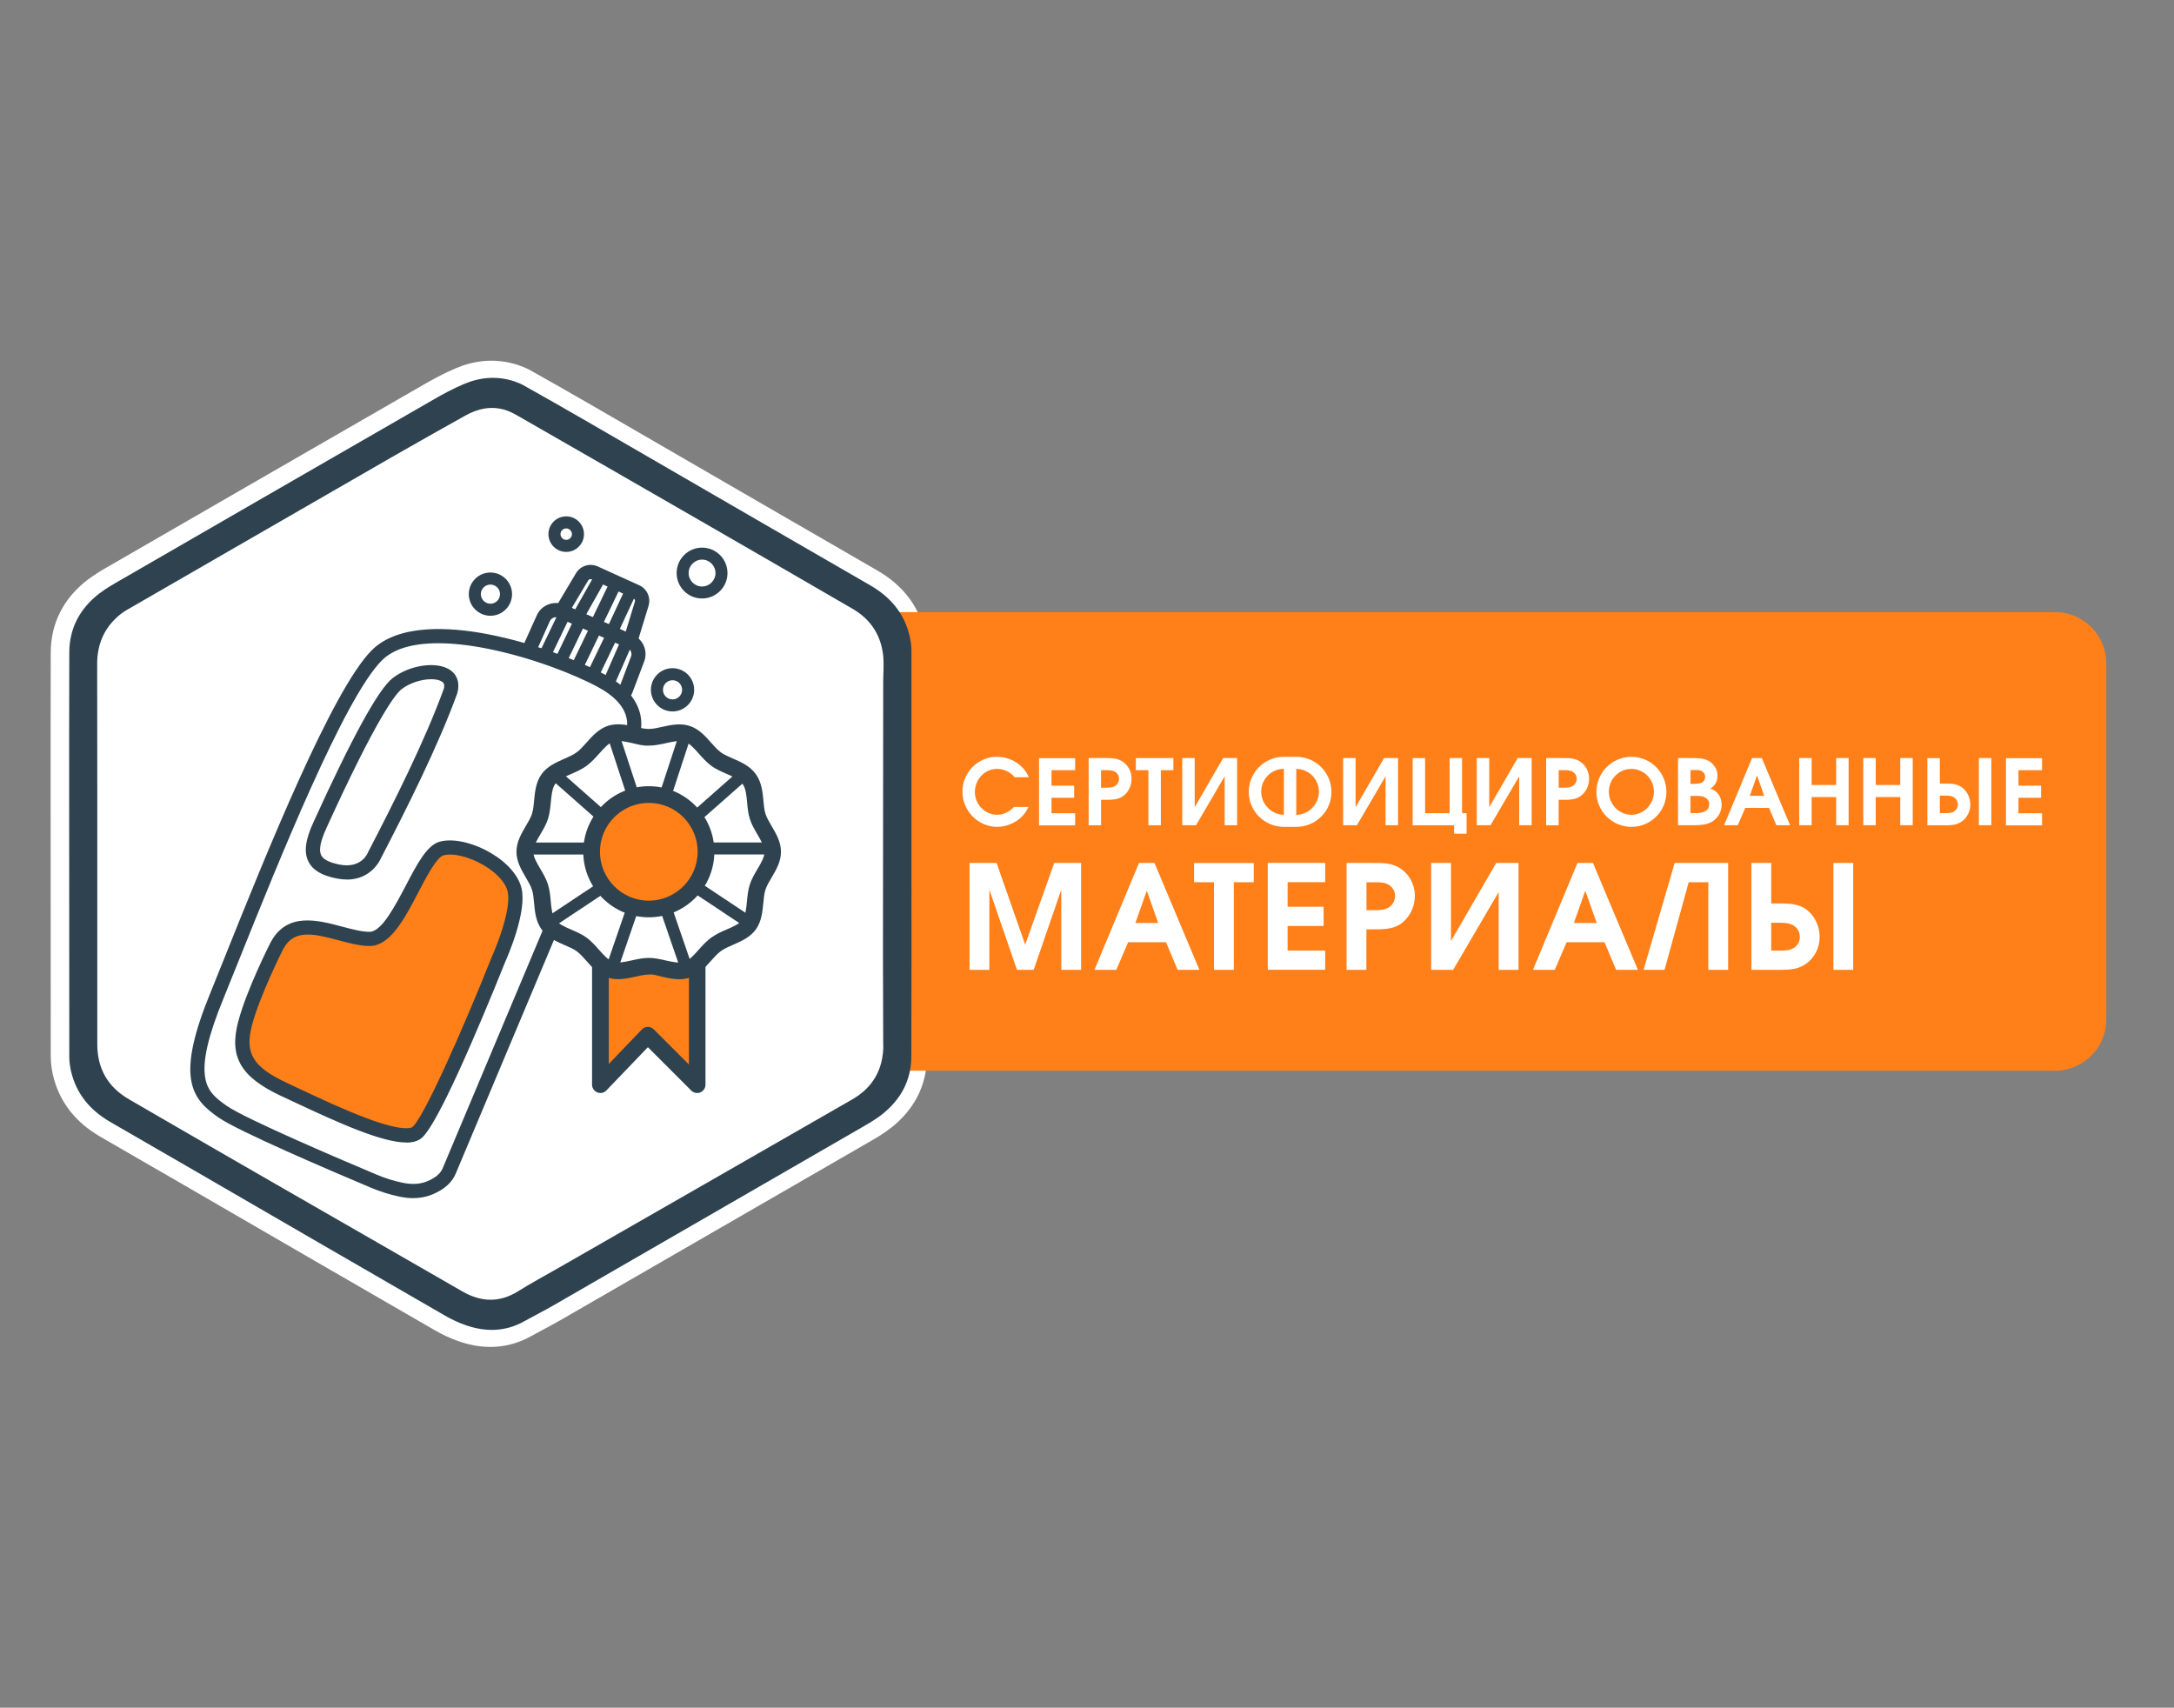 <?xml version="1.0" encoding="UTF-8"?>
<svg id="Layer_1" data-name="Layer 1" xmlns="http://www.w3.org/2000/svg" version="1.1" viewBox="0 0 360.88 283.46">
  <rect x="0" y="0" width="360.88" height="283.46" fill="#808080" stroke="none"/>
  <defs>
    <style>
      .cls-1 {
        fill: #2e434f;
      }

      .cls-1, .cls-2, .cls-3 {
        stroke-width: 0px;
      }

      .cls-2 {
        fill: #ff7f19;
      }

      .cls-4 {
        opacity: .55;
      }

      .cls-3, .cls-5 {
        fill: #fff;
      }

      .cls-5 {
        stroke: #fff;
        stroke-miterlimit: 10;
        stroke-width: 5.67px;
      }
    </style>
  </defs>
  <path class="cls-5" d="M151.06,141.75v-33.64c0-.83-.1-1.67-.29-2.48-.87-3.82-3.2-6.54-6.53-8.47-6.23-3.6-12.46-7.19-18.69-10.8-9.7-5.61-19.39-11.24-29.1-16.85-3.26-1.89-6.54-3.74-9.82-5.58-.48-.27-1-.47-1.53-.65-2.86-.94-5.69-.68-8.41.49-1.75.75-3.45,1.66-5.1,2.62-17.18,9.89-34.35,19.79-51.52,29.71-1.34.77-2.7,1.53-3.91,2.47-3.14,2.46-4.89,5.7-4.9,9.74-.03,8.65-.02,17.3-.02,25.95,0,13.69,0,27.38.02,41.06,0,.8.1,1.61.27,2.39.87,3.82,3.17,6.56,6.5,8.49,4.59,2.67,9.2,5.31,13.79,7.97,13.89,8.05,27.78,16.11,41.69,24.13,1.17.68,2.41,1.27,3.69,1.7,3.23,1.09,6.43,1.05,9.5-.65,1.7-.94,3.44-1.82,5.12-2.79,16.99-9.79,33.97-19.59,50.94-29.4,1.15-.66,2.31-1.33,3.35-2.14,3.11-2.43,4.91-5.63,4.93-9.63.04-11.22.02-22.43.02-33.65h0Z"/>
  <g>
    <path class="cls-2" d="M146.7,101.6h194.44c4.69,0,8.5,3.81,8.5,8.5v59.13c0,4.69-3.81,8.5-8.5,8.5h-194.44v-76.14h0Z"/>
    <g>
      <path class="cls-1" d="M41.77,123.3l-.32-.05c.1,0,.21.02.32.05Z"/>
      <path class="cls-1" d="M45.84,119.72"/>
    </g>
    <path class="cls-1" d="M151.3,141.76v-33.64c0-.83-.1-1.67-.29-2.48-.87-3.82-3.2-6.54-6.53-8.47-6.23-3.6-12.46-7.19-18.69-10.8-9.7-5.61-19.39-11.24-29.1-16.85-3.26-1.89-6.54-3.74-9.82-5.58-.48-.27-1-.47-1.53-.65-2.86-.94-5.69-.68-8.41.49-1.75.75-3.45,1.66-5.1,2.62-17.18,9.89-34.35,19.79-51.52,29.71-1.34.77-2.7,1.53-3.91,2.47-3.14,2.46-4.89,5.7-4.9,9.74-.03,8.65-.02,17.3-.02,25.95,0,13.69,0,27.38.02,41.06,0,.8.1,1.61.27,2.39.87,3.82,3.17,6.56,6.5,8.49,4.59,2.67,9.2,5.31,13.79,7.97,13.89,8.05,27.78,16.11,41.69,24.13,1.17.68,2.41,1.27,3.69,1.7,3.23,1.09,6.43,1.05,9.5-.65,1.7-.94,3.44-1.82,5.12-2.79,16.99-9.79,33.97-19.59,50.94-29.4,1.15-.66,2.31-1.33,3.35-2.14,3.11-2.43,4.91-5.63,4.93-9.63.04-11.22.02-22.43.02-33.65h0ZM146.63,173.48c0,3.99-1.72,7.03-5.16,9.01-16.28,9.36-32.57,18.68-48.85,28.02-2.19,1.26-4.43,2.45-6.58,3.8-3.14,1.97-6.19,1.84-9.34.02-10.94-6.31-21.9-12.58-32.84-18.88-7.49-4.31-14.97-8.64-22.45-12.98-3.5-2.03-5.26-5.07-5.26-9.15v-42.03c0-7.03,0-14.07-.02-21.1,0-3.23,1.14-5.9,3.58-8,.51-.44,1.09-.81,1.68-1.14,5.49-3.17,10.98-6.34,16.48-9.51,9.16-5.29,18.33-10.57,27.5-15.85,3.94-2.26,7.89-4.48,11.86-6.7,2.13-1.19,4.38-1.68,6.77-.9.72.24,1.41.61,2.08,1,5.58,3.2,11.15,6.39,16.72,9.6.01,0,.02,0,.03.02,3.73,2.14,7.46,4.29,11.19,6.44,9.18,5.29,18.34,10.58,27.5,15.9,3.07,1.78,4.8,4.48,5.11,8.02.12,1.35-.02,2.72-.02,4.07-.02,15.11-.03,30.22-.04,45.32,0,5.01.03,10.01.04,15.02h.02Z"/>
    <g>
      <path class="cls-3" d="M165.54,137.25c-3.2,0-5.78-2.67-5.78-5.86s2.61-5.78,5.72-5.78c2.23,0,4.44,1.3,5.3,3.4h-2.35c-.69-.85-1.81-1.39-2.93-1.39-2.04,0-3.67,1.77-3.67,3.85s1.69,3.77,3.68,3.77c1.1,0,2.05-.5,2.81-1.3h2.4c-.85,2.02-3.02,3.3-5.18,3.3h0Z"/>
      <path class="cls-3" d="M178.47,125.83v2.01h-3.92v2.57h3.76v2.01h-3.76v2.57h3.92v2.01h-5.99v-11.15h5.99v-.02Z"/>
      <path class="cls-3" d="M180.71,125.83h2.63c1.07,0,2.08-.04,3.02.59.92.62,1.48,1.69,1.48,2.81s-.45,2.16-1.33,2.85c-.92.74-2.22.68-3.32.68h-.41v4.23h-2.07v-11.15h0ZM184.75,130.63c.6-.2,1.01-.72,1.01-1.37s-.45-1.16-1.07-1.33c-.45-.12-1.09-.09-1.54-.09h-.38v2.91h.38c.51,0,1.1.03,1.6-.12h0Z"/>
      <path class="cls-3" d="M188.55,127.84v-2.01h6.23v2.01h-2.08v9.15h-2.07v-9.15h-2.08,0Z"/>
      <path class="cls-3" d="M205.36,136.98h-2.07v-8.12l-4.75,8.12h-2.29v-11.15h2.07v8.15l4.72-8.15h2.32v11.15h0Z"/>
      <path class="cls-3" d="M207.29,131.46c0-3.24,2.61-5.84,5.83-5.84h2.07c3.21,0,5.83,2.6,5.83,5.84s-2.66,5.79-5.83,5.79h-2.07c-3.17,0-5.83-2.57-5.83-5.79ZM209.36,131.41c0,2.07,1.72,3.83,3.76,3.83v-7.62c-2.08,0-3.76,1.69-3.76,3.79ZM215.18,135.25c2.04,0,3.76-1.77,3.76-3.83s-1.67-3.79-3.76-3.79v7.62Z"/>
      <path class="cls-3" d="M232.07,136.98h-2.07v-8.12l-4.75,8.12h-2.29v-11.15h2.07v8.15l4.72-8.15h2.32v11.15h0Z"/>
      <path class="cls-3" d="M234.5,136.98v-11.15h2.07v9.15h4.06v-9.15h2.07v9.15h.75v3.41h-2.07v-1.4h-6.88Z"/>
      <path class="cls-3" d="M254.25,136.98h-2.07v-8.12l-4.75,8.12h-2.29v-11.15h2.07v8.15l4.72-8.15h2.32v11.15h0Z"/>
      <path class="cls-3" d="M256.67,125.83h2.62c1.07,0,2.08-.04,3.02.59.92.62,1.48,1.69,1.48,2.81s-.45,2.16-1.33,2.85c-.92.74-2.22.68-3.32.68h-.41v4.23h-2.07v-11.15h.01ZM260.72,130.63c.6-.2,1.01-.72,1.01-1.37s-.45-1.16-1.07-1.33c-.45-.12-1.09-.09-1.54-.09h-.38v2.91h.38c.51,0,1.1.03,1.6-.12h0Z"/>
      <path class="cls-3" d="M270.81,137.25c-3.17,0-5.81-2.57-5.81-5.79s2.6-5.84,5.81-5.84,5.81,2.6,5.81,5.84-2.64,5.79-5.81,5.79ZM270.81,135.25c2.04,0,3.74-1.77,3.74-3.83s-1.66-3.79-3.74-3.79-3.74,1.69-3.74,3.79,1.71,3.83,3.74,3.83Z"/>
      <path class="cls-3" d="M280.57,125.83c1.01,0,2.04-.04,2.97.42.92.47,1.57,1.46,1.57,2.5,0,.88-.41,1.74-1.22,2.13,1.22.39,1.9,1.43,1.9,2.7,0,1.09-.5,2.01-1.36,2.66-.89.65-2.02.71-3.09.74h-2.79v-11.15s2.02,0,2.02,0ZM282.42,129.95c.39-.18.63-.6.63-1.03s-.29-.81-.69-.98c-.39-.18-.92-.11-1.36-.11h-.38v2.28h.39c.44,0,1.01,0,1.4-.17h0ZM283.18,134.58c.38-.26.54-.62.54-1.09,0-.54-.26-.88-.74-1.15-.47-.24-.97-.23-1.46-.23h-.91v2.85h.86c.6,0,1.16-.03,1.71-.39h0Z"/>
      <path class="cls-3" d="M292.46,125.83l4.69,11.15h-2.28l-1.21-2.88h-3.95l-1.24,2.88h-2.28l4.65-11.15s1.62,0,1.62,0ZM291.66,128.71l-1.19,3.38h2.38l-1.19-3.38Z"/>
      <path class="cls-3" d="M300.73,125.83v4.47h4.07v-4.47h2.07v11.15h-2.07v-4.68h-4.07v4.68h-2.07v-11.15s2.07,0,2.07,0Z"/>
      <path class="cls-3" d="M311.37,125.83v4.47h4.07v-4.47h2.07v11.15h-2.07v-4.68h-4.07v4.68h-2.07v-11.15s2.07,0,2.07,0Z"/>
      <path class="cls-3" d="M322.01,125.83v4.23h.41c1.1,0,2.4-.06,3.32.68.88.69,1.33,1.75,1.33,2.85s-.56,2.19-1.48,2.81c-.94.63-1.95.59-3.02.59h-2.63v-11.15h2.07ZM322.01,132.06v2.91h.38c.45,0,1.09.03,1.54-.09.62-.17,1.07-.65,1.07-1.33s-.41-1.18-1.01-1.37c-.5-.15-1.09-.12-1.6-.12h-.38ZM330.56,125.83v11.15h-2.07v-11.15s2.07,0,2.07,0Z"/>
      <path class="cls-3" d="M338.98,125.83v2.01h-3.92v2.57h3.76v2.01h-3.76v2.57h3.92v2.01h-5.99v-11.15h5.99v-.02Z"/>
      <path class="cls-3" d="M165.43,143.24l4.75,13.56,4.82-13.56h4.46v17.74h-3.29v-13.3l-4.58,13.3h-2.78l-4.58-13.3v13.3h-3.29v-17.74h4.49,0Z"/>
      <path class="cls-3" d="M191.64,143.24l7.46,17.74h-3.62l-1.92-4.58h-6.29l-1.97,4.58h-3.62l7.39-17.74h2.57,0ZM190.37,147.83l-1.9,5.38h3.79l-1.9-5.38h0Z"/>
      <path class="cls-3" d="M198.21,146.44v-3.19h9.91v3.19h-3.31v14.54h-3.29v-14.54h-3.31Z"/>
      <path class="cls-3" d="M219.98,143.24v3.19h-6.24v4.08h5.98v3.19h-5.98v4.08h6.24v3.19h-9.53v-17.74h9.53Z"/>
      <path class="cls-3" d="M223.53,143.24h4.18c1.7,0,3.31-.07,4.8.94,1.46.98,2.35,2.69,2.35,4.46s-.72,3.43-2.11,4.54c-1.46,1.18-3.53,1.08-5.28,1.08h-.65v6.72h-3.29v-17.74h0ZM229.97,150.88c.96-.31,1.61-1.15,1.61-2.18s-.72-1.85-1.7-2.11c-.72-.19-1.73-.14-2.45-.14h-.6v4.63h.6c.82,0,1.75.05,2.54-.19h0Z"/>
      <path class="cls-3" d="M252.07,160.98h-3.29v-12.91l-7.56,12.91h-3.65v-17.74h3.29v12.96l7.51-12.96h3.7v17.74Z"/>
      <path class="cls-3" d="M264.43,143.24l7.46,17.74h-3.62l-1.92-4.58h-6.29l-1.97,4.58h-3.62l7.39-17.74h2.57ZM263.16,147.83l-1.9,5.38h3.79l-1.9-5.38h0Z"/>
      <path class="cls-3" d="M286.87,160.98h-3.29v-14.54h-3.26l-4.01,14.54h-3.48l5.16-17.74h8.88v17.74h0Z"/>
      <path class="cls-3" d="M294.02,143.24v6.72h.65c1.75,0,3.82-.1,5.28,1.08,1.39,1.1,2.11,2.78,2.11,4.54s-.89,3.48-2.35,4.46c-1.49,1.01-3.1.94-4.8.94h-4.18v-17.74h3.29ZM294.02,153.16v4.63h.6c.72,0,1.73.05,2.45-.14.98-.26,1.7-1.03,1.7-2.11s-.65-1.87-1.61-2.18c-.79-.24-1.73-.19-2.54-.19h-.6ZM307.63,143.24v17.74h-3.29v-17.74h3.29Z"/>
    </g>
  </g>
  <g>
    <g>
      <g>
        <path class="cls-1" d="M116.54,98.8c-2.03,0-3.68-1.65-3.68-3.68s1.65-3.68,3.68-3.68,3.68,1.65,3.68,3.68-1.65,3.68-3.68,3.68ZM116.54,92.35c-1.53,0-2.77,1.24-2.77,2.77s1.24,2.77,2.77,2.77,2.77-1.24,2.77-2.77-1.24-2.77-2.77-2.77Z"/>
        <path class="cls-1" d="M116.54,99.34c-2.33,0-4.22-1.89-4.22-4.22s1.89-4.22,4.22-4.22,4.22,1.89,4.22,4.22-1.89,4.22-4.22,4.22ZM116.54,92.89c-1.23,0-2.23,1-2.23,2.23s1,2.23,2.23,2.23,2.23-1,2.23-2.23-1-2.23-2.23-2.23Z"/>
      </g>
      <g>
        <path class="cls-1" d="M111.64,117.55c-1.68,0-3.05-1.37-3.05-3.05s1.37-3.05,3.05-3.05,3.05,1.37,3.05,3.05-1.37,3.05-3.05,3.05ZM111.64,112.37c-1.18,0-2.13.96-2.13,2.13s.96,2.13,2.13,2.13,2.13-.96,2.13-2.13-.96-2.13-2.13-2.13Z"/>
        <path class="cls-1" d="M111.64,118.09c-1.98,0-3.59-1.61-3.59-3.59s1.61-3.59,3.59-3.59,3.59,1.61,3.59,3.59-1.61,3.59-3.59,3.59ZM111.64,112.91c-.88,0-1.59.71-1.59,1.59s.71,1.59,1.59,1.59,1.59-.71,1.59-1.59-.71-1.59-1.59-1.59Z"/>
      </g>
      <g>
        <path class="cls-1" d="M81.41,101.67c-1.68,0-3.05-1.37-3.05-3.05s1.37-3.05,3.05-3.05,3.05,1.37,3.05,3.05-1.37,3.05-3.05,3.05ZM81.41,96.49c-1.18,0-2.13.96-2.13,2.13s.96,2.13,2.13,2.13,2.13-.96,2.13-2.13-.96-2.13-2.13-2.13Z"/>
        <path class="cls-1" d="M81.41,102.21c-1.98,0-3.59-1.61-3.59-3.59s1.61-3.59,3.59-3.59,3.59,1.61,3.59,3.59-1.61,3.59-3.59,3.59ZM81.41,97.03c-.88,0-1.59.72-1.59,1.59s.72,1.59,1.59,1.59,1.59-.71,1.59-1.59-.71-1.59-1.59-1.59Z"/>
      </g>
      <g>
        <path class="cls-1" d="M93.99,91.07c-1.33,0-2.41-1.08-2.41-2.41s1.08-2.41,2.41-2.41,2.41,1.08,2.41,2.41-1.08,2.41-2.41,2.41ZM93.99,87.17c-.82,0-1.49.67-1.49,1.49s.67,1.49,1.49,1.49,1.49-.67,1.49-1.49-.67-1.49-1.49-1.49Z"/>
        <path class="cls-1" d="M93.99,91.61c-1.63,0-2.95-1.32-2.95-2.95s1.32-2.95,2.95-2.95,2.95,1.32,2.95,2.95-1.32,2.95-2.95,2.95ZM93.99,87.71c-.53,0-.95.43-.95.95s.43.95.95.95.95-.43.95-.95-.43-.95-.95-.95Z"/>
      </g>
      <g>
        <g>
          <path class="cls-1" d="M101.75,116.62c-.42,0-.84-.09-1.23-.27l-11.6-5.33c-1.46-.67-2.12-2.42-1.46-3.89l2.14-4.76c.66-1.47,2.4-2.14,3.87-1.49l11.39,5c1.44.63,2.13,2.28,1.57,3.74l-1.93,5.1c-.29.76-.89,1.37-1.64,1.68-.36.15-.74.22-1.12.22h.01ZM92.3,101.91c-.64,0-1.25.37-1.53.98l-2.14,4.77h0c-.37.83,0,1.82.83,2.2l11.6,5.33c.42.2.9.2,1.33.03.43-.18.76-.52.93-.95l1.93-5.1c.32-.83-.08-1.76-.89-2.12l-11.39-5c-.22-.09-.44-.14-.67-.14ZM88.05,107.4h0Z"/>
          <path class="cls-1" d="M101.75,117.16c-.5,0-1-.11-1.46-.32l-11.6-5.33c-1.73-.8-2.51-2.86-1.73-4.6l2.14-4.76c.78-1.74,2.84-2.53,4.58-1.77l11.39,5c1.7.75,2.52,2.69,1.86,4.43l-1.93,5.1c-.34.9-1.05,1.63-1.94,1.99-.42.17-.86.26-1.32.26h.01ZM88.05,107.15l-.09.2c-.54,1.2,0,2.62,1.19,3.17l11.6,5.33c.31.14.66.22,1,.22h0c.32,0,.62-.06.91-.18.62-.25,1.1-.75,1.34-1.37l1.93-5.1c.45-1.2-.11-2.54-1.28-3.06l-11.39-5c-1.21-.53-2.62.02-3.16,1.22l-2.05,4.56v.51c.02-.08.05-.15.09-.23l2.14-4.76c.36-.79,1.15-1.3,2.02-1.3.31,0,.6.06.88.19l11.39,5c1.08.47,1.6,1.71,1.18,2.81l-1.93,5.1c-.22.58-.66,1.03-1.23,1.26s-1.2.22-1.76-.04l-11.6-5.33c-1.02-.47-1.52-1.63-1.18-2.68v-.51h0ZM92.3,102.45c-.45,0-.85.26-1.03.66l-2.14,4.77c-.25.56,0,1.23.56,1.49l11.6,5.33c.29.13.61.14.9.02s.51-.35.63-.64l1.93-5.1c.21-.56-.05-1.19-.6-1.43l-11.39-5c-.14-.06-.29-.09-.45-.09h-.01Z"/>
        </g>
        <g>
          <path class="cls-1" d="M104.62,107.1c-.09,0-.18-.02-.26-.05l-11.39-5c-.17-.07-.3-.22-.35-.39-.06-.17-.03-.36.06-.52l3.4-5.71c.6-1,1.85-1.4,2.92-.91l6.9,3.13c1.05.47,1.58,1.66,1.25,2.76l-1.91,6.25c-.05.17-.18.32-.34.39-.08.04-.18.06-.27.06h-.01ZM94.14,101.17l10.07,4.42,1.7-5.56c.15-.49-.09-1.01-.55-1.22l-6.9-3.13c-.47-.21-1.03-.04-1.29.4,0,0-3.03,5.09-3.03,5.09Z"/>
          <path class="cls-1" d="M104.62,107.64c-.16,0-.32-.03-.48-.1l-11.39-5c-.31-.14-.55-.4-.65-.72s-.06-.67.11-.96l3.4-5.71c.74-1.24,2.29-1.73,3.61-1.13l6.9,3.13c1.29.59,1.95,2.05,1.54,3.41l-1.91,6.25c-.1.32-.33.59-.64.73-.16.07-.32.11-.49.11h0ZM98.04,94.85c-.6,0-1.18.31-1.51.86l-3.4,5.71s-.02.05,0,.08c0,.03.03.05.05.06l11.43,5.01h.04s.04-.03.05-.06l1.91-6.25c.26-.84-.15-1.75-.95-2.11l-6.9-3.13c-.23-.11-.48-.16-.72-.16h0ZM104.55,106.33l-11.19-4.91,3.34-5.61c.41-.68,1.26-.95,1.98-.62l6.9,3.13c.71.32,1.07,1.13.84,1.87l-1.88,6.14h.01ZM94.92,100.92l8.95,3.93,1.52-4.98c.07-.23-.04-.47-.26-.57l-6.9-3.13c-.22-.1-.48-.02-.6.19l-2.72,4.56h.01Z"/>
        </g>
        <g>
          <path class="cls-1" d="M96.02,102.69c-.08,0-.15-.02-.22-.06-.22-.12-.3-.4-.17-.62l3.76-6.66c.12-.22.4-.3.62-.17.22.12.3.4.17.62l-3.76,6.66c-.08.15-.24.23-.4.23Z"/>
          <path class="cls-1" d="M96.02,103.23c-.17,0-.34-.04-.49-.13-.48-.27-.65-.88-.38-1.36l3.76-6.66c.13-.23.34-.4.6-.47s.53-.04.76.09c.48.27.65.88.38,1.36l-3.76,6.66c-.18.31-.51.51-.87.51Z"/>
        </g>
        <g>
          <path class="cls-1" d="M98.86,104.27c-.07,0-.13-.01-.2-.05-.23-.11-.32-.38-.21-.61l3.35-6.96c.11-.23.38-.32.61-.21s.32.38.21.61l-3.35,6.96c-.08.16-.24.26-.41.26Z"/>
          <path class="cls-1" d="M98.86,104.81c-.15,0-.3-.03-.43-.1-.24-.12-.42-.32-.51-.57-.09-.25-.07-.52.04-.76l3.35-6.96c.12-.24.32-.42.57-.51.25-.09.52-.07.76.04.24.12.42.32.51.57.09.25.07.52-.04.76l-3.35,6.96c-.16.34-.52.57-.9.57Z"/>
        </g>
        <g>
          <path class="cls-1" d="M95.51,111.79c-.07,0-.13-.01-.2-.05-.23-.11-.32-.38-.21-.61l3.35-6.96c.11-.23.38-.32.61-.21s.32.38.21.61l-3.35,6.96c-.08.16-.24.26-.41.26Z"/>
          <path class="cls-1" d="M95.51,112.33c-.15,0-.3-.03-.43-.1-.24-.12-.42-.32-.51-.57-.09-.25-.07-.52.04-.76l3.35-6.96c.12-.24.32-.42.57-.51.25-.09.52-.07.76.04.49.24.7.84.47,1.33l-3.35,6.96c-.17.34-.52.57-.9.57Z"/>
        </g>
        <g>
          <path class="cls-1" d="M92.96,110.4c-.07,0-.13-.01-.2-.05-.23-.11-.32-.38-.21-.61l3.35-6.96c.11-.23.38-.32.61-.21s.32.38.21.61l-3.35,6.96c-.08.16-.24.26-.41.26Z"/>
          <path class="cls-1" d="M92.96,110.94c-.15,0-.3-.03-.43-.1-.5-.24-.7-.84-.47-1.33l3.35-6.96c.24-.5.84-.7,1.33-.47.5.24.71.84.47,1.33l-3.35,6.96c-.16.34-.52.57-.9.57Z"/>
        </g>
        <g>
          <path class="cls-1" d="M90.32,109.46c-.07,0-.13-.01-.2-.05-.23-.11-.32-.38-.21-.61l3.35-6.96c.11-.23.38-.32.61-.21s.32.38.21.61l-3.35,6.96c-.08.16-.24.26-.41.26Z"/>
          <path class="cls-1" d="M90.32,110c-.15,0-.3-.03-.43-.1-.5-.24-.71-.84-.47-1.33l3.35-6.96c.12-.24.32-.42.57-.51.25-.09.52-.07.76.04.24.12.42.32.51.57.09.25.07.52-.04.76l-3.35,6.96c-.16.34-.52.57-.9.57Z"/>
        </g>
        <g>
          <path class="cls-1" d="M98.11,113.13c-.07,0-.13-.01-.2-.05-.23-.11-.32-.38-.21-.61l3.35-6.96c.11-.23.38-.32.61-.21s.32.38.21.61l-3.35,6.96c-.08.16-.24.26-.41.26Z"/>
          <path class="cls-1" d="M98.11,113.67c-.15,0-.3-.03-.43-.1-.5-.24-.71-.84-.47-1.33l3.35-6.96c.12-.24.32-.42.57-.51.25-.09.52-.07.76.04.24.12.42.32.51.57.09.25.07.52-.04.76l-3.35,6.96c-.16.34-.52.57-.9.57Z"/>
        </g>
        <g>
          <path class="cls-1" d="M101.01,113.88c-.06,0-.12-.01-.18-.04-.23-.1-.34-.37-.24-.6l3.05-6.96c.1-.23.37-.34.6-.24.23.1.34.37.24.6l-3.05,6.96c-.08.17-.24.27-.42.27h0Z"/>
          <path class="cls-1" d="M101.01,114.42c-.14,0-.27-.03-.4-.08-.24-.11-.43-.3-.53-.55s-.09-.52.02-.76l3.05-6.96c.22-.5.81-.73,1.31-.51.24.11.43.3.53.55s.09.52-.02.76l-3.05,6.96c-.16.36-.52.6-.91.6h0Z"/>
        </g>
        <g>
          <path class="cls-1" d="M101.55,105.38c-.06,0-.13-.01-.19-.04-.23-.11-.33-.38-.22-.61l3.13-6.73c.11-.23.38-.33.61-.22s.33.38.22.61l-3.13,6.73c-.08.17-.24.26-.41.26h0Z"/>
          <path class="cls-1" d="M101.55,105.92c-.15,0-.29-.03-.42-.09-.5-.23-.72-.83-.48-1.32l3.13-6.73c.11-.24.31-.43.56-.52s.52-.08.76.03c.5.23.72.83.48,1.33l-3.13,6.73c-.16.35-.52.58-.91.58h.01Z"/>
        </g>
        <g>
          <path class="cls-3" d="M103.79,116.14c-.25-.32-.54-.64-.88-.95-.78-.74-1.8-1.48-3.12-2.19-2.28-1.23-5.64-2.69-9.46-3.98-1.52-.52-3.11-1.01-4.73-1.44h-.02c-8.79-2.37-18.53-3.27-23.03,1.23-7.42,7.42-20.85,42.57-26.56,56.52-3,7.32-3.64,11.51-3.01,14.23.05.2.1.39.16.57.21.65.49,1.21.84,1.71.45.65,1,1.19,1.61,1.69.43.35.89.69,1.36,1.02,3.19,2.25,19.78,9.3,25.08,11.53,1.45.61,2.96,1.1,4.5,1.41,2.06.42,3.59.27,5.1-.41,1.24-.56,2.41-1.41,2.93-2.67l30.08-71.53s1.92-3.24-.84-6.72v-.02h-.01ZM53.09,136.99c2.03-4.46,9.52-20.86,12.78-23.47,2.83-2.27,8.34-2.82,8.98-.21.1.39.08.86-.07,1.4-2.88,7.95-7.51,17.41-12.65,27.3,0,0-1.38,3.56-6,2.66-1.03-.2-1.85-.47-2.49-.82-2.21-1.22-2.13-3.39-.56-6.85h.01Z"/>
          <g class="cls-4">
            <path class="cls-3" d="M100.88,113.73c-3.19-1.72-8.49-3.88-14.19-5.43h-.02c-8.79-2.37-18.53-3.27-23.03,1.23-7.42,7.42-20.85,42.57-26.56,56.52-3.22,7.86-3.72,12.11-2.85,14.81.47,1.49,1.37,2.51,2.44,3.39-.42-.56-.77-1.19-1.01-1.94-.86-2.7-.36-6.95,2.85-14.81,5.71-13.95,19.14-49.1,26.56-56.52,4.5-4.5,14.24-3.6,23.03-1.23h.02c5.71,1.54,11,3.71,14.19,5.43,1.03.55,1.87,1.12,2.56,1.7-.84-1.06-2.11-2.13-3.99-3.15h0ZM75.94,114.04c.1.39.08.86-.07,1.4-2.88,7.95-7.51,17.41-12.65,27.3,0,0-1.38,3.56-6,2.66-1.03-.2-1.85-.47-2.49-.82.51,1.12,1.76,1.85,3.92,2.27,4.62.9,6-2.66,6-2.66,5.14-9.9,9.77-19.35,12.65-27.3.42-1.51-.22-2.43-1.37-2.85,0,0,.01,0,.01,0Z"/>
          </g>
          <g>
            <path class="cls-1" d="M68.63,198.34c-.7,0-1.43-.08-2.23-.25-1.52-.31-3.07-.8-4.62-1.45-6.52-2.74-22.04-9.37-25.2-11.6-2.05-1.45-3.8-2.88-4.31-5.8-.55-3.13.45-7.64,3.13-14.19.77-1.87,1.66-4.09,2.69-6.65,6.54-16.29,17.5-43.56,24.01-50.08,4.27-4.27,12.66-3.72,18.94-2.49,7.39,1.44,14.89,4.34,19.06,6.59,3.06,1.65,4.94,3.66,5.58,5.98.69,2.47-.3,4.41-.47,4.73l-30.06,71.5h0c-.53,1.25-1.62,2.26-3.26,3-1.04.47-2.1.7-3.27.7h.01ZM72.74,106.23c-3.83,0-7.47.75-9.74,3.01-6.33,6.33-17.22,33.45-23.73,49.65-1.03,2.57-1.92,4.78-2.69,6.66-2.59,6.32-3.56,10.6-3.05,13.48.43,2.44,1.9,3.65,3.78,4.97,3.15,2.22,19.9,9.34,24.96,11.46,1.47.62,2.95,1.08,4.38,1.38,1.88.38,3.28.27,4.71-.37,1.33-.6,2.21-1.39,2.61-2.33l30.08-71.53s.02-.05.04-.08c0-.01.96-1.69.36-3.81-.55-1.96-2.22-3.7-4.95-5.17-4.08-2.2-11.44-5.05-18.7-6.46-2.49-.48-5.32-.87-8.06-.87h0ZM74.56,194.39h0Z"/>
            <path class="cls-1" d="M68.63,198.88c-.73,0-1.49-.08-2.34-.26-1.55-.32-3.14-.82-4.72-1.48-6.54-2.75-22.1-9.4-25.3-11.65-2.08-1.46-3.98-3.03-4.53-6.15-.56-3.23.44-7.84,3.16-14.48.76-1.86,1.64-4.06,2.66-6.6l.02-.06c6.56-16.34,17.54-43.66,24.13-50.26,4.44-4.44,13.02-3.89,19.43-2.64,7.44,1.45,15.01,4.38,19.21,6.64,3.2,1.72,5.16,3.85,5.85,6.31.72,2.6-.26,4.66-.51,5.11l-30.05,71.47c-.58,1.38-1.77,2.49-3.54,3.29-1.12.51-2.26.75-3.49.75h.02ZM72.77,105.49c-4.01,0-7.86.8-10.28,3.22-6.44,6.44-17.36,33.64-23.89,49.89l-.03.06c-1.02,2.54-1.9,4.74-2.67,6.6-2.64,6.45-3.63,10.87-3.1,13.89.47,2.72,2.06,4.02,4.08,5.45,3.12,2.2,18.59,8.8,25.1,11.54,1.52.64,3.04,1.12,4.52,1.42,2.05.42,3.57.3,5.16-.42,1.42-.64,2.39-1.49,2.89-2.52v-.49l-.09.22c-.45,1.08-1.42,1.96-2.88,2.62-1.54.7-3.04.82-5.04.41-1.47-.3-2.98-.77-4.48-1.41-5.07-2.13-21.87-9.27-25.06-11.52-1.92-1.35-3.54-2.69-4-5.32-.52-2.98.46-7.36,3.09-13.78.77-1.88,1.66-4.09,2.69-6.66,6.52-16.24,17.44-43.42,23.85-49.83,2.1-2.1,5.51-3.17,10.12-3.17,2.43,0,5.17.29,8.16.88,7.31,1.42,14.73,4.29,18.85,6.51,2.87,1.54,4.62,3.4,5.22,5.5.64,2.25-.3,4.02-.41,4.22l-30,71.33v.49c.03-.06.06-.13.09-.2l30.09-71.55c.11-.2,1.06-2.03.43-4.33-.6-2.17-2.39-4.07-5.32-5.65-4.13-2.22-11.57-5.11-18.91-6.53-2.52-.49-5.39-.87-8.17-.87h0ZM72.74,106.77c-4.31,0-7.46.96-9.35,2.85-6.25,6.25-17.12,33.3-23.61,49.46-1.03,2.57-1.92,4.79-2.69,6.67-2.55,6.22-3.51,10.41-3.02,13.18.39,2.24,1.72,3.33,3.56,4.62,3.1,2.19,19.81,9.29,24.86,11.41,1.44.61,2.88,1.06,4.28,1.35,1.75.36,3.06.26,4.38-.33,1.2-.54,1.99-1.23,2.33-2.05l30.08-71.53c.02-.05.05-.1.07-.14.03-.05.83-1.52.3-3.38-.51-1.81-2.09-3.45-4.69-4.85-4.04-2.18-11.34-5-18.54-6.4-2.92-.57-5.6-.86-7.96-.86Z"/>
          </g>
          <g>
            <path class="cls-1" d="M57.57,145.45c-.48,0-1-.05-1.55-.16-2.3-.45-3.67-1.24-4.31-2.49-.72-1.4-.47-3.27.81-6.08,6.34-13.92,10.7-21.9,12.96-23.71,2.56-2.05,6.88-2.73,8.89-1.4,1.06.7,1.43,1.85,1.04,3.26,0,.02,0,.03-.02.05-3.15,8.68-8.42,19.18-12.67,27.36-.17.39-1.53,3.16-5.14,3.17h-.01ZM71.6,112.2c-1.74,0-3.91.68-5.33,1.82-1.18.95-4.4,5.23-12.6,23.24-1.09,2.39-1.35,3.96-.83,4.97.44.86,1.56,1.46,3.42,1.82,4.02.78,5.23-2.14,5.28-2.26,0-.02.02-.04.03-.06,4.23-8.14,9.48-18.59,12.61-27.2.23-.85.06-1.45-.52-1.83-.5-.33-1.23-.48-2.06-.48,0,0,0-.02,0-.02ZM74.79,114.7h0Z"/>
            <path class="cls-1" d="M57.57,145.99h0c-.53,0-1.09-.06-1.66-.17-2.47-.48-3.96-1.36-4.69-2.77-.8-1.56-.56-3.58.8-6.55,6.46-14.19,10.75-22.01,13.11-23.9,2.77-2.21,7.31-2.89,9.53-1.43,1.25.82,1.71,2.23,1.26,3.86l-.03.09c-3.16,8.72-8.45,19.23-12.7,27.42-.14.33-1.64,3.46-5.62,3.46h0ZM71.6,111.47c-1.91,0-4.23.72-5.79,1.97-1.51,1.21-4.96,6.27-12.81,23.51-1.2,2.64-1.46,4.37-.82,5.61.56,1.09,1.81,1.79,3.94,2.21.5.1.99.15,1.45.15,3.3,0,4.52-2.55,4.65-2.84,4.21-8.11,9.42-18.47,12.57-27.08v-.76c-.02.13-.05.28-.09.43-3.15,8.69-8.41,19.16-12.65,27.31-.06.15-1.44,3.47-5.89,2.61-2.03-.39-3.27-1.08-3.8-2.1-.61-1.18-.35-2.85.82-5.44,7.83-17.21,11.26-22.24,12.75-23.43,1.45-1.16,3.73-1.94,5.67-1.94.97,0,1.79.2,2.36.57.48.31.98.91.83,1.98v.78c.03-.08.06-.17.09-.25.23-.83.27-1.96-.81-2.67-.61-.4-1.49-.59-2.47-.59v-.03ZM71.6,112.74c-1.72,0-3.72.68-4.99,1.7-.92.74-3.98,4.46-12.44,23.04-1,2.19-1.27,3.66-.85,4.49.36.7,1.38,1.21,3.04,1.54,3.58.7,4.63-1.82,4.68-1.93.02-.04.03-.08.05-.11,4.22-8.13,9.47-18.55,12.58-27.14.2-.74-.04-1.02-.31-1.19-.39-.26-1.01-.4-1.76-.4Z"/>
          </g>
          <path class="cls-2" d="M82.76,159.19s-10.73,27.04-13.74,28.93c-1.11.7-3.51.3-6.42-.64-4.93-1.58-11.32-4.71-15.33-6.58-6.38-2.97-7.98-5.73-6.6-10.98,1.38-5.26,5.33-13.01,5.33-13.01,3.22-5.95,10.51-1.06,15.35-1.06s8.26-13.89,11.88-14.98c3.59-1.08,11.12,2.53,12.17,6.81,0,.03.02.06.02.09.82,3.72-2.66,11.42-2.66,11.42h0Z"/>
          <g>
            <path class="cls-1" d="M67.42,189.1c-3.84,0-11-3.2-18.66-6.8-.62-.29-1.21-.57-1.76-.82-6.59-3.07-8.41-6.14-6.95-11.73,1.38-5.26,5.21-12.82,5.38-13.14h0c2.48-4.6,7.11-3.38,11.19-2.29,1.72.46,3.34.89,4.73.89,2.31,0,4.53-4.24,6.49-7.99,1.8-3.44,3.35-6.41,5.21-6.97,2.04-.61,5.24.09,8.14,1.79,2.64,1.55,4.42,3.59,4.86,5.59.85,3.84-2.48,11.32-2.7,11.81-.14.35-2.78,6.99-5.74,13.76-6.2,14.17-7.74,15.14-8.24,15.46-.49.3-1.14.44-1.95.44ZM46.57,157.2c-.14.27-3.95,7.82-5.28,12.88-1.3,4.95.22,7.43,6.25,10.24.55.25,1.14.53,1.76.83,3.39,1.6,7.62,3.58,11.41,5,5.59,2.08,7.39,1.79,7.96,1.43,2.06-1.29,9.36-18.24,13.48-28.62,0,0,0-.02.01-.03.03-.08,3.39-7.55,2.62-11.02-.37-1.66-1.92-3.4-4.26-4.77-2.57-1.5-5.43-2.17-7.12-1.66-1.34.4-2.92,3.42-4.44,6.33-2.23,4.26-4.54,8.67-7.62,8.67-1.55,0-3.25-.45-5.05-.93-3.97-1.06-7.73-2.05-9.73,1.65h0Z"/>
            <path class="cls-1" d="M67.42,189.64c-4,0-11.22-3.24-18.89-6.85l-.17-.08c-.56-.26-1.09-.51-1.59-.74-6.81-3.17-8.77-6.52-7.24-12.35,1.39-5.31,5.25-12.93,5.42-13.25,2.7-5,7.75-3.65,11.82-2.57,1.69.45,3.28.87,4.59.87,1.98,0,4.21-4.27,6.01-7.69,1.86-3.55,3.46-6.61,5.53-7.24,2.18-.66,5.54.07,8.57,1.84,2.77,1.63,4.64,3.79,5.12,5.94.88,3.96-2.36,11.32-2.73,12.15-.28.69-2.85,7.15-5.74,13.76-6.26,14.32-7.85,15.32-8.45,15.7-.57.35-1.3.53-2.23.53l-.02-.02h0ZM51.03,153.85c-2.05,0-3.87.71-5.11,3.01-.16.32-3.98,7.84-5.34,13.04-1.4,5.33.28,8.13,6.65,11.1.5.23,1.03.48,1.59.75l.17.08c7.25,3.41,14.65,6.74,18.42,6.74.72,0,1.28-.12,1.66-.36,1.57-.99,5.24-8.82,8.03-15.21,2.88-6.59,5.45-13.03,5.74-13.75.15-.34,3.49-7.81,2.67-11.49-.41-1.86-2.09-3.77-4.61-5.24-2.78-1.63-5.8-2.31-7.71-1.73-1.64.49-3.22,3.51-4.89,6.7-2.13,4.07-4.33,8.28-6.97,8.28-1.45,0-3.11-.44-4.86-.9-1.86-.49-3.75-.99-5.47-.99l.03-.03h0ZM67.43,188.37c-1.52,0-3.82-.57-6.9-1.72-3.82-1.42-8.05-3.41-11.46-5.01-.62-.29-1.21-.57-1.76-.83-6.26-2.92-7.91-5.66-6.54-10.87,1.35-5.14,5.16-12.67,5.32-12.99h0c2.21-4.09,6.34-2.99,10.34-1.93,1.77.47,3.44.91,4.92.91,2.76,0,4.99-4.26,7.14-8.38,1.65-3.15,3.21-6.13,4.77-6.6,1.85-.56,4.82.12,7.55,1.72,2.47,1.45,4.11,3.31,4.51,5.12.81,3.65-2.52,11.04-2.66,11.36-.11.27-10.75,27.04-13.7,28.88-.36.22-.87.34-1.54.34h.01ZM47.05,157.45c-.13.26-3.93,7.8-5.23,12.76-1.22,4.67.17,6.92,5.95,9.61.55.26,1.14.53,1.77.83,3.38,1.59,7.59,3.57,11.37,4.98,5.88,2.19,7.27,1.61,7.49,1.48,1.65-1.04,8.17-15.53,13.27-28.36l.02-.05c.93-2.04,3.19-7.94,2.59-10.68-.34-1.51-1.8-3.12-4-4.42-2.41-1.41-5.16-2.07-6.69-1.61-1.12.34-2.79,3.51-4.12,6.07-2.3,4.41-4.69,8.96-8.1,8.96-1.62,0-3.35-.46-5.19-.95-3.93-1.04-7.31-1.94-9.12,1.38h0Z"/>
          </g>
        </g>
      </g>
    </g>
    <g>
      <g>
        <polygon class="cls-2" points="99.67 156.81 99.67 180.03 107.54 171.83 115.74 180.03 115.74 156.81 99.67 156.81"/>
        <path class="cls-1" d="M99.67,181.42c-.17,0-.35-.03-.52-.1-.52-.21-.87-.72-.87-1.28v-23.22c0-.76.62-1.38,1.38-1.38h16.07c.76,0,1.38.62,1.38,1.38v23.22c0,.56-.34,1.06-.85,1.28s-1.11.1-1.51-.3l-7.2-7.2-6.89,7.18c-.27.28-.63.43-1,.43h.01ZM107.54,170.45c.37,0,.72.15.98.41l5.84,5.84v-18.5h-13.3v18.4l5.49-5.72c.26-.27.61-.42.98-.43,0,0,.01,0,0,0h0Z"/>
      </g>
      <g>
        <path class="cls-3" d="M124.36,129.29c1.25,1.73.79,4.3,1.42,6.23.65,2,2.51,3.82,2.51,5.87s-1.88,3.9-2.52,5.87c-.63,1.95-.18,4.53-1.42,6.23-1.19,1.64-3.76,2.01-5.49,3.27-1.73,1.25-2.88,3.58-4.81,4.21-2,.65-4.31-.58-6.36-.58s-4.39,1.21-6.36.57c-1.95-.63-3.11-2.97-4.81-4.2-1.64-1.19-4.23-1.55-5.48-3.28s-.79-4.3-1.42-6.23c-.65-2-2.51-3.82-2.51-5.87s1.88-3.9,2.52-5.87c.63-1.95.18-4.53,1.42-6.23,1.19-1.64,3.76-2.01,5.49-3.27,1.73-1.25,2.88-3.58,4.81-4.21,2-.65,4.31.58,6.36.58s4.39-1.21,6.36-.57c1.95.63,3.11,2.97,4.81,4.2,1.64,1.19,4.23,1.55,5.48,3.28h0Z"/>
        <path class="cls-1" d="M112.77,162.54c-1,0-1.98-.22-2.88-.42-.8-.18-1.53-.46-2.21-.35-.67,0-1.43.17-2.23.35-1.41.31-3,.66-4.55.16-1.54-.5-2.61-1.71-3.56-2.79-.55-.62-1.08-1.21-1.63-1.61-.51-.37-1.21-.68-1.95-.99-1.33-.58-2.85-1.23-3.84-2.59s-1.14-3.01-1.27-4.45c-.07-.8-.14-1.55-.34-2.16-.21-.65-.61-1.33-1.03-2.05-.73-1.24-1.55-2.64-1.55-4.26s.83-3.04,1.56-4.28c.42-.71.82-1.38,1.02-2.02.2-.62.28-1.39.35-2.2.14-1.44.29-3.07,1.26-4.41.94-1.28,2.41-1.93,3.71-2.5.78-.34,1.51-.66,2.08-1.08.57-.41,1.1-1.01,1.67-1.65.94-1.06,2.02-2.27,3.53-2.76,1.57-.51,3.17-.15,4.58.17.8.18,1.55.35,2.2.35h0c.67,0,1.43-.17,2.23-.35,1.4-.31,2.99-.66,4.55-.16,1.54.5,2.62,1.71,3.57,2.79.55.62,1.08,1.21,1.63,1.61.52.38,1.21.68,1.95,1,1.33.58,2.85,1.23,3.83,2.59h0c.99,1.36,1.14,3,1.28,4.45.07.8.14,1.55.34,2.16.21.65.61,1.33,1.03,2.05.73,1.24,1.55,2.64,1.54,4.26,0,1.63-.83,3.04-1.56,4.27-.42.71-.82,1.38-1.02,2.02-.2.62-.27,1.39-.35,2.2-.14,1.44-.29,3.07-1.26,4.41-.93,1.28-2.41,1.93-3.71,2.5-.78.34-1.51.66-2.08,1.07s-1.1,1.01-1.67,1.65c-.94,1.06-2.02,2.27-3.53,2.76-.57.19-1.14.26-1.71.26h.02ZM107.68,159h.01c.96,0,1.9.21,2.81.42,1.17.26,2.27.51,3.13.23.8-.26,1.53-1.09,2.31-1.96.64-.72,1.3-1.46,2.11-2.05s1.72-.99,2.6-1.37c1.08-.47,2.09-.91,2.59-1.59.53-.72.63-1.85.75-3.04.09-.93.18-1.88.47-2.8.3-.93.79-1.76,1.27-2.57.61-1.03,1.18-2,1.18-2.87s-.56-1.83-1.16-2.86c-.48-.81-.97-1.65-1.27-2.59-.29-.9-.38-1.84-.46-2.76-.11-1.2-.22-2.34-.76-3.08h0c-.54-.75-1.59-1.2-2.69-1.68-.84-.37-1.72-.74-2.48-1.3-.79-.58-1.44-1.31-2.07-2.02-.79-.89-1.53-1.73-2.35-1.99-.84-.27-1.93-.03-3.1.23-.91.2-1.86.41-2.83.41-.94.07-1.91-.21-2.82-.42-1.17-.26-2.27-.51-3.12-.24-.8.26-1.53,1.09-2.32,1.97-.64.71-1.29,1.45-2.11,2.05-.81.59-1.72.99-2.6,1.37-1.08.47-2.09.91-2.58,1.59-.53.72-.63,1.85-.75,3.04-.09.93-.18,1.88-.47,2.8-.3.93-.79,1.76-1.27,2.57-.61,1.03-1.18,2-1.18,2.87s.57,1.83,1.17,2.85c.48.81.97,1.66,1.27,2.59.29.9.38,1.84.46,2.76.11,1.2.22,2.34.76,3.09s1.59,1.2,2.7,1.68c.84.36,1.72.74,2.48,1.3.79.58,1.44,1.31,2.07,2.02.79.89,1.53,1.72,2.35,1.99.83.27,1.93.03,3.1-.23.91-.2,1.86-.41,2.83-.41h-.03,0Z"/>
      </g>
      <g>
        <circle class="cls-2" cx="107.7" cy="141.38" r="9.5"/>
        <path class="cls-1" d="M107.7,152.26c-6,0-10.88-4.88-10.88-10.88s4.88-10.88,10.88-10.88,10.88,4.88,10.88,10.88-4.88,10.88-10.88,10.88ZM107.7,133.27c-4.47,0-8.11,3.64-8.11,8.11s3.64,8.12,8.11,8.12,8.11-3.64,8.11-8.12-3.64-8.11-8.11-8.11Z"/>
      </g>
      <g>
        <rect class="cls-1" x="98.74" y="154.66" width="9.17" height="1.99" transform="translate(-77.48 202.7) rotate(-71.01)"/>
        <rect class="cls-1" x="91.09" y="149.16" width="9.17" height="1.99" transform="translate(-67.12 78.06) rotate(-33.61)"/>
        <rect class="cls-1" x="88.13" y="139.85" width="9.17" height="1.99"/>
        <rect class="cls-1" x="94.87" y="127.3" width="1.99" height="9.17" transform="translate(-66.46 116.54) rotate(-48.59)"/>
        <rect class="cls-1" x="102.51" y="122.6" width="1.99" height="9.17" transform="translate(-34.47 38.57) rotate(-18.15)"/>
      </g>
      <g>
        <rect class="cls-1" x="111.22" y="151.07" width="1.99" height="9.17" transform="translate(-44.54 44.99) rotate(-18.99)"/>
        <rect class="cls-1" x="118.88" y="145.55" width="1.99" height="9.17" transform="translate(-71.52 166.86) rotate(-56.39)"/>
        <rect class="cls-1" x="118.22" y="139.84" width="9.17" height="1.99"/>
        <rect class="cls-1" x="115.1" y="130.89" width="9.17" height="1.99" transform="translate(-57.32 112.14) rotate(-41.41)"/>
        <rect class="cls-1" x="107.44" y="126.2" width="9.17" height="1.99" transform="translate(-43.74 194.03) rotate(-71.85)"/>
      </g>
    </g>
  </g>
</svg>